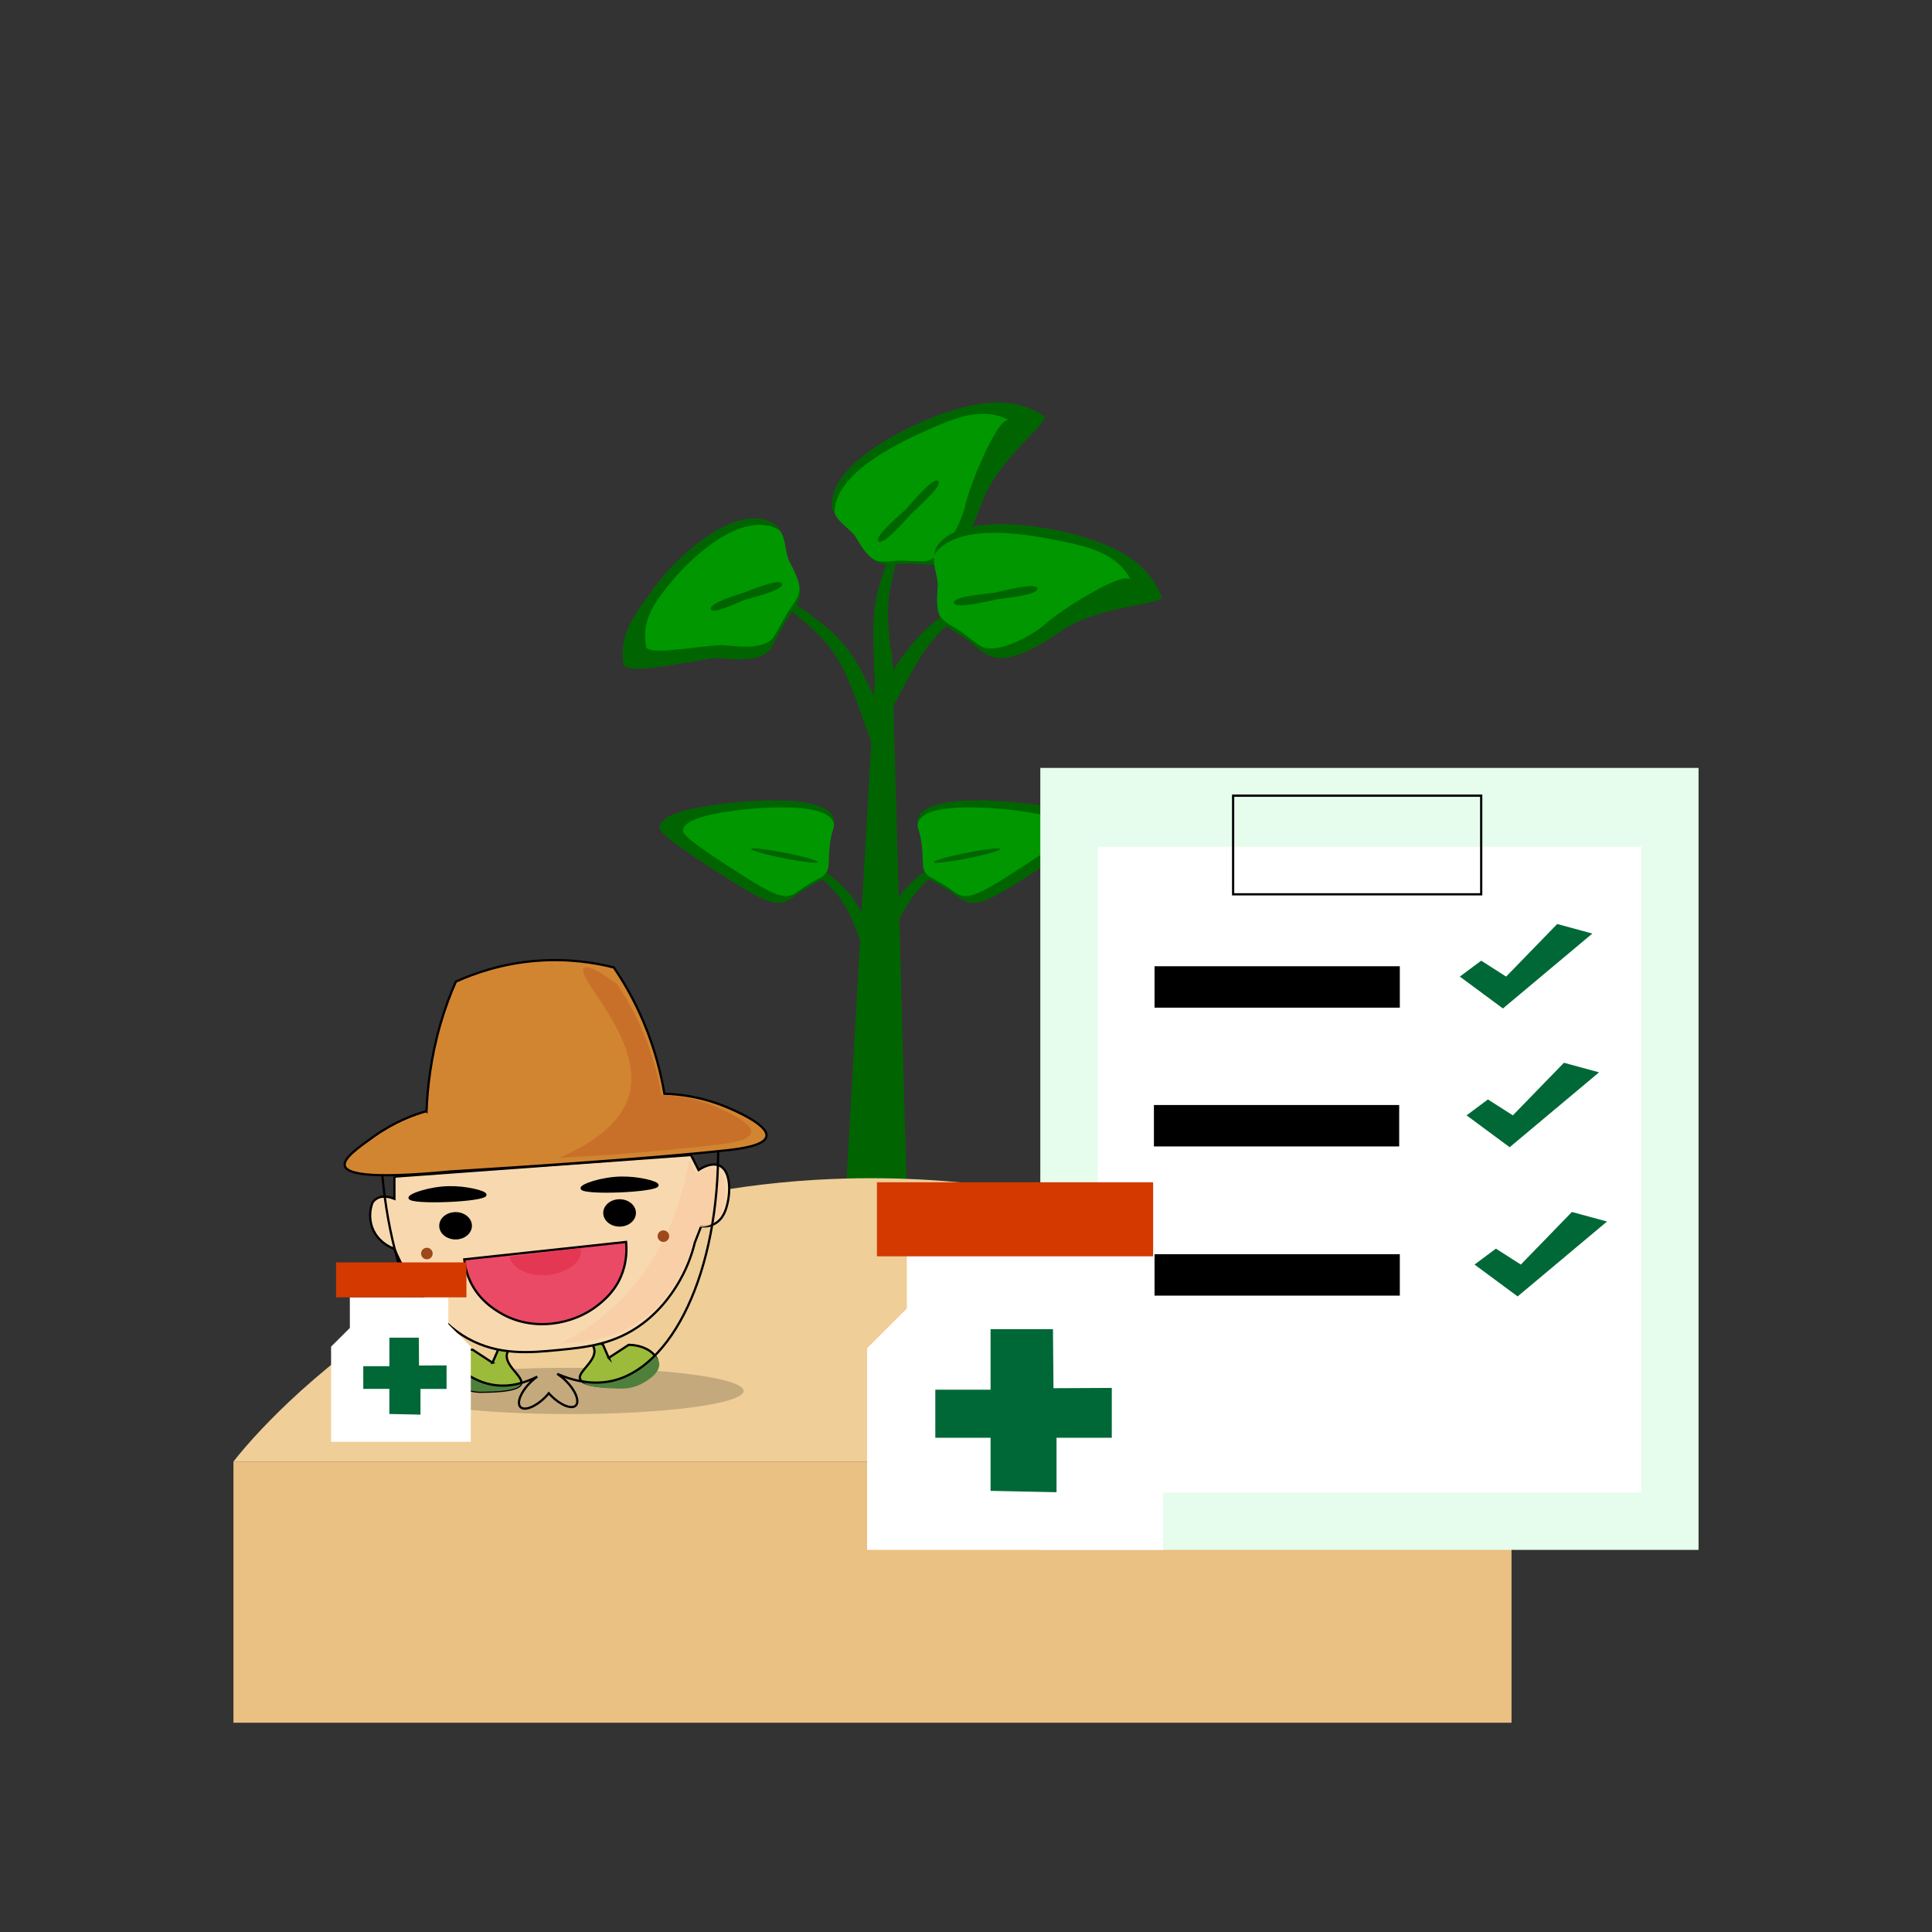 <svg xmlns="http://www.w3.org/2000/svg" width="240" height="240" fill="none" viewBox="0 0 240 240">
    <rect x="0" y="0" width="240" height="240" fill="#333333" stroke="none"/>
    <g clip-path="url(#clip0)">
        <path fill="#EAC083" d="M187.767 181.564H29V214h158.767v-32.436z"/>
        <path fill="#006500" d="M104.798 153.092h7.988c-.697-24.088-1.299-48.177-1.996-72.265h-1.91c-1.378 24.086-2.716 48.174-4.082 72.265z"/>
        <path fill="#006500" d="M108.768 87.004c.881-.126 1.762-.248 2.646-.373-1.4-11.346-1.982-10.97 1.372-21.664-.198-.08-.396-.164-.597-.245-4.369 10.875-3.867 10.235-3.421 22.282z"/>
        <path fill="#006500" d="M129.801 51.756c.112.075.491-.91-.192.446-.683 1.355-5.746 5.322-7.522 9.965-.887 2.316-2.61 7.457-5.805 7.924-1.074.156-2.311-.108-3.446-.097-1.135.014-2.484.345-3.647-.075-1.163-.42-2.205-2.344-2.771-3.22-.831-1.284-3.059-2.576-3.087-3.931-.117-5.656 10.704-10.374 13.971-11.465 5.008-1.668 8.903-1.957 12.499.453z"/>
        <path fill="#009700" d="M125.204 52.113c.092.044.976-.485-.351.22-1.328.704-4.328 7.637-4.988 10.616-.329 1.486-2.462 6.558-4.985 6.755-.845.067-2.047-.05-2.987-.066-.942-.017-2.171.322-3.15-.048-.979-.37-1.946-2.023-2.395-2.789-.658-1.124-2.763-2.21-2.679-3.401.345-4.966 8.481-8.632 11.98-10.18 3.499-1.547 6.591-2.574 9.555-1.107z"/>
        <path fill="#006500" d="M109.125 67.233c.597.606 3.483-2.792 4.046-3.382.563-.59 3.956-3.46 3.379-4.081-.577-.62-3.432 2.875-3.97 3.446-.538.565-4.052 3.41-3.455 4.017zM108.138 120.386c.658-.22 1.313-.448 1.963-.693-4.054-8.71-3.739-9.013-11.752-14.213l-.26.429c7.233 5.573 6.918 5.826 10.049 14.477z"/>
        <path fill="#006500" d="M107.533 117.552c.61.318 1.221.635 1.834.95 4.222-7.775 3.683-7.797 10.604-13.033-.09-.139-.176-.281-.265-.42-7.643 4.893-7.037 4.715-12.173 12.503zM81.944 102.686c-.009.058-.012.103-.006.153.053.512.959 1.545 8.727 6.48 3.872 2.46 5.632 3.309 7.118 2.605.499-.236.647-.515 2.244-1.486 1.67-1.013 1.983-.997 2.381-1.534.6-.807.368-1.478.53-3.438.234-2.872.864-3.053.599-3.846-1.109-3.316-12.635-1.907-13.703-1.776-1.64.2-7.667.935-7.89 2.842z"/>
        <path fill="#009700" d="M84.851 103.103c-.005.053-.008.089-.005.134.044.442.83 1.336 7.556 5.609 3.354 2.129 4.876 2.867 6.161 2.257.433-.206.56-.445 1.944-1.286 1.444-.877 1.714-.863 2.063-1.328.518-.698.318-1.28.457-2.975.204-2.486.747-2.642.519-3.332-.959-2.87-10.938-1.651-11.864-1.539-1.419.172-6.638.81-6.83 2.46z"/>
        <path fill="#006500" d="M101.603 107.098c.037-.187-1.784-.705-4.067-1.157-2.284-.453-4.166-.668-4.203-.481-.037.187 1.784.705 4.068 1.158 2.284.452 4.165.667 4.202.48zM135.643 102.686c.008.058.011.103.005.153-.053.512-.959 1.545-8.726 6.48-3.873 2.46-5.632 3.309-7.118 2.605-.5-.236-.647-.515-2.245-1.486-1.67-1.013-1.982-.997-2.381-1.534-.599-.807-.368-1.478-.53-3.438-.234-2.872-.864-3.053-.599-3.846 1.11-3.316 12.636-1.907 13.703-1.776 1.64.2 7.668.935 7.891 2.842z"/>
        <path fill="#009700" d="M132.735 103.103c.005.053.008.089.005.134-.044.442-.83 1.336-7.555 5.609-3.354 2.129-4.877 2.867-6.162 2.257-.432-.206-.561-.445-1.943-1.286-1.445-.877-1.715-.863-2.064-1.328-.518-.698-.317-1.28-.457-2.975-.203-2.486-.747-2.642-.518-3.332.959-2.87 10.937-1.651 11.863-1.539 1.419.172 6.638.81 6.831 2.46z"/>
        <path fill="#006500" d="M120.183 106.625c2.284-.453 4.105-.971 4.068-1.158-.037-.187-1.918.028-4.202.48-2.284.453-4.105.971-4.068 1.158.037.187 1.919-.028 4.202-.48zM108.258 92.22c.85-.284 1.698-.58 2.537-.896-5.242-11.262-4.832-11.655-15.193-18.374-.111.183-.223.367-.334.554 9.348 7.206 8.944 7.532 12.99 18.716z"/>
        <path fill="#006500" d="M107.474 88.557l2.37 1.227c5.457-10.048 4.762-10.082 13.709-16.845l-.343-.546c-9.878 6.324-9.094 6.093-15.736 16.164zM77.455 82.63c.016.126-.817-.392.449.26 1.265.651 7.795-.69 10.553-1.108 1.374-.209 6.111 1.002 7.444-1.47.446-.83 1.115-2.065 1.645-3.048.53-.982 1.65-2.04 1.826-3.295.176-1.259-.94-3.204-1.41-4.173-.69-1.417-.578-3.96-1.76-4.704-4.93-3.09-12.689 4.84-14.554 7.401-2.855 3.933-4.77 6.11-4.193 10.138z"/>
        <path fill="#009700" d="M80.301 80.451c.023.103-.635-.28.346.223.981.504 6.463-.398 8.777-.535 1.154-.07 5.615.972 6.82-1.21.404-.732 1.045-1.823 1.505-2.678.46-.855 1.411-1.776 1.556-2.85.142-1.078-.795-2.809-1.224-3.608-.63-1.172-.424-3.54-1.503-4.083-4.502-2.26-10.544 3.449-12.909 6.238-2.364 2.786-4.1 5.208-3.368 8.503z"/>
        <path fill="#006500" d="M97.153 72.518c.26.79-3.94 1.782-4.587 1.98-.647.197-4.017 1.928-4.26 1.18-.242-.75 3.301-1.815 3.993-2.027.694-.214 4.597-1.923 4.854-1.133zM144.336 74.255c.047.126.929-.456-.415.25-1.344.708-7.774 1.006-11.92 3.756-2.066 1.372-6.46 4.562-9.334 3.092-.965-.492-1.818-1.428-2.752-2.076-.931-.646-2.225-1.158-2.928-2.174-.702-1.016-.432-3.187-.384-4.228.069-1.528-.996-3.87-.229-4.991 3.192-4.674 14.746-2.246 18.042-1.239 5.052 1.542 8.389 3.56 9.92 7.61z"/>
        <path fill="#009700" d="M140.382 71.88c.048.093 1.077.17-.412-.024-1.492-.195-7.966 3.713-10.235 5.756-1.132 1.019-5.819 3.914-7.986 2.614-.727-.437-1.636-1.225-2.395-1.784-.758-.56-1.957-.997-2.537-1.865-.582-.869-.41-2.775-.329-3.66.117-1.298-.964-3.4-.203-4.323 3.167-3.844 11.925-2.116 15.675-1.348 3.75.766 6.864 1.72 8.422 4.635z"/>
        <path fill="#006500" d="M118.502 74.879c.133.84 4.458-.256 5.261-.41.803-.155 5.233-.525 5.124-1.366-.108-.84-4.466.353-5.236.504-.769.15-5.283.431-5.149 1.272z"/>
        <path fill="#EFCE98" d="M29 181.564h158.767c-17.713-22.916-50.306-36.508-84.366-35.105C55.37 148.438 30.854 179.148 29 181.564z"/>
        <path fill="#000" d="M70.78 175.658c11.926 0 21.594-1.287 21.594-2.873 0-1.587-9.668-2.873-21.594-2.873-11.926 0-21.594 1.286-21.594 2.873 0 1.586 9.668 2.873 21.594 2.873z" opacity=".18"/>
        <path fill="#9CBB3A" stroke="#000" stroke-miterlimit="10" stroke-width=".278" d="M61.18 169.281l.703-1.62c.443-.29 1.018-.61 1.216-.432.103.095.114.32-.062.768-.588 1.501 1.94 2.92 1.72 3.836-.12.493-1.011 1.024-4.667 1.055-.574.028-1.561-.006-2.61-.504-.208-.1-2.483-1.186-2.364-2.575.092-1.055 1.553-2.126 3.583-2.148.828.537 1.656 1.08 2.482 1.62zM75.617 168.682l-.702-1.62c-.444-.289-1.018-.609-1.216-.431-.103.094-.114.32.061.768.589 1.5-1.94 2.92-1.72 3.836.12.492 1.012 1.024 4.667 1.055.575.027 1.562-.006 2.61-.504.21-.1 2.484-1.186 2.364-2.575-.092-1.055-1.553-2.127-3.582-2.149l-2.482 1.62z"/>
        <path fill="#4F803B" d="M64.76 171.83c.003-.014.003-.028.006-.041-1.514.431-2.73.378-3.6.225-1.937-.345-3.8-1.47-5.495-3.257-.32.323-.518.685-.55 1.047-.119 1.386 2.156 2.474 2.365 2.575 1.046.501 2.033.534 2.61.503 3.652-.027 4.545-.559 4.664-1.052zM72.255 171.438l-.006-.042c1.514.431 2.73.379 3.6.225 1.938-.345 3.8-1.469 5.495-3.256.32.323.519.685.55 1.046.12 1.387-2.156 2.475-2.365 2.575-1.045.501-2.032.535-2.61.504-3.652-.031-4.544-.56-4.664-1.052z"/>
        <path fill="#F8D9AF" stroke="#000" stroke-miterlimit="10" stroke-width=".278" d="M48.996 146.167v2.752c-.3-.122-1.422-.542-2.247 0-.075.051-.153.112-.228.184 0 0-.11.103-.201.226-.137.181-.814 2.059.248 3.846.745 1.256 1.94 1.779 2.428 1.963.784 1.862 2.197 4.62 4.715 7.373 1.196 1.308 2.418 2.644 4.36 3.733 3.89 2.182 7.852 1.795 11.346 1.453 3.337-.326 6.936-.679 10.4-3.268 2.726-2.038 4.187-4.579 4.675-5.445 1.004-1.784 1.528-3.429 1.818-4.623l.786-2.021c.363.031 1.007.034 1.648-.303 1.154-.607 1.464-1.871 1.628-2.541.343-1.398.44-4.106-1.051-4.718-.956-.393-2.097.272-2.54.57l-.945-1.865-36.84 2.684z"/>
        <path fill="#F7CDA4" d="M88.894 145.256c-.903-.37-1.977.259-2.398.538-.298-.588-.593-1.175-.892-1.76-.54 3.38-2.32 11.53-9.028 17.984-2.43 2.339-4.918 3.886-6.998 4.919l.53-.05c3.148-.309 6.546-.64 9.814-3.082 2.574-1.923 3.95-4.32 4.41-5.138.949-1.684 1.442-3.237 1.718-4.362.249-.634.497-1.272.742-1.906.343.03.95.03 1.556-.287 1.09-.573 1.38-1.765 1.536-2.397.326-1.327.415-3.883-.99-4.459z" opacity=".8"/>
        <path fill="#9D491B" d="M53.028 156.438c.397 0 .72-.322.72-.719 0-.396-.323-.718-.72-.718-.397 0-.72.322-.72.718 0 .397.323.719.72.719zM82.406 154.278c.398 0 .72-.322.72-.719 0-.396-.322-.718-.72-.718-.397 0-.719.322-.719.718 0 .397.322.719.72.719z"/>
        <path fill="#000" stroke="#000" stroke-miterlimit="10" stroke-width=".278" d="M56.594 153.832c1.045 0 1.893-.699 1.893-1.561 0-.863-.848-1.562-1.893-1.562-1.046 0-1.893.699-1.893 1.562 0 .862.847 1.561 1.893 1.561zM76.967 152.235c1.046 0 1.893-.7 1.893-1.562 0-.862-.847-1.562-1.893-1.562s-1.893.7-1.893 1.562c0 .862.847 1.562 1.893 1.562zM50.873 148.814c.111.743 9.382.364 9.435-.385.028-.386-2.423-.988-4.55-.943-2.407.05-4.944.93-4.885 1.328zM72.252 147.62c.112.743 9.382.364 9.435-.385.028-.387-2.423-.988-4.55-.943-2.406.047-4.946.929-4.885 1.328z"/>
        <path fill="#EA4A65" stroke="#000" stroke-miterlimit="10" stroke-width=".278" d="M57.67 156.443c6.703-.721 13.405-1.442 20.105-2.165.078.804.106 2.176-.415 3.707-.753 2.219-2.208 3.435-2.975 4.059-3.24 2.638-8.32 3.354-12.162 1.096-.783-.462-2.922-1.717-3.99-4.384-.365-.913-.504-1.739-.563-2.313z"/>
        <path fill="#E43753" d="M63.325 156.126c2.935-.362 5.874-.721 8.81-1.083.045.248.078.671-.128 1.152-.299.699-.923 1.105-1.25 1.314-1.385.88-3.61 1.205-5.333.588-.351-.126-1.31-.471-1.818-1.273-.175-.27-.248-.523-.281-.698z"/>
        <path stroke="#000" stroke-miterlimit="10" stroke-width=".278" d="M89.095 139.194c-7.19.946-14.635 1.759-22.316 2.399-6.677.557-13.182.952-19.505 1.214.747 16.272 6.805 27.952 13.89 29.21 1.218.217 3.117.239 5.573-1.008-.29.203-.585.448-.87.732-1.176 1.175-1.717 2.541-1.21 3.051.51.509 1.877-.031 3.056-1.208.168-.167.32-.337.46-.51.095.106.193.215.296.318 1.176 1.174 2.545 1.714 3.056 1.208.51-.51-.031-1.873-1.21-3.051-.357-.356-.734-.654-1.099-.882 3.834 1.673 6.563 1.041 7.918.548 7.459-2.722 12.954-15.693 11.961-32.021z"/>
        <path fill="#D28530" stroke="#000" stroke-miterlimit="10" stroke-width=".278" d="M52.983 138.036c-1.603.443-3.99 1.317-6.616 3.19-1.86 1.325-3.683 2.625-3.546 3.535.145.96 2.512 1.776 13.11.765 8.392-.523 25.053-1.611 34.327-2.633 1.564-.172 4.834-.559 4.957-1.787.14-1.431-4.068-3.204-4.957-3.577-3.123-1.305-5.906-1.608-7.724-1.661-.407-2.408-1.154-5.498-2.573-8.871-1.18-2.803-2.518-5.072-3.71-6.814-2.287-.582-5.58-1.13-9.522-.833-4.353.329-7.818 1.562-10.099 2.592-.652 1.461-1.31 3.187-1.89 5.169-1.227 4.206-1.64 8.039-1.757 10.925z"/>
        <path fill="#C87029" d="M88.956 137.496c-2.75-1.15-5.197-1.414-6.798-1.464-.36-2.121-1.015-4.838-2.267-7.808-1.04-2.466-2.216-4.465-3.264-5.995-2.9-2.124-3.792-2.247-4.082-1.982-1.166 1.063 7.227 8.681 5.693 15.423-.942 4.142-5.342 6.686-8.805 8.167 9.374-.473 15.67-1.192 19.52-1.617 1.377-.154 4.254-.493 4.363-1.573.126-1.261-3.577-2.823-4.36-3.151z"/>
        <path fill="#E6FCEC" d="M211 95.393h-81.77v97.135H211V95.393z"/>
        <path fill="#fff" d="M203.885 105.194h-67.534v80.222h67.534v-80.222z"/>
        <path stroke="#000" stroke-miterlimit="10" stroke-width=".278" d="M184 98.842h-30.817v12.253H184V98.842z"/>
        <path fill="#000" d="M173.89 120.03h-30.468v5.146h30.468v-5.146zM173.812 137.268h-30.468v5.146h30.468v-5.146zM173.89 155.8h-30.468v5.147h30.468V155.8z"/>
        <path fill="#006837" d="M184 119.337l-2.655 1.979 5.356 3.96 11.103-9.305-4.361-1.188-6.346 6.533-3.097-1.979zM184.834 136.575l-2.652 1.979 5.353 3.958 11.105-9.303-4.363-1.188-6.346 6.533-3.097-1.979zM185.826 155.11l-2.654 1.979 5.353 3.958 11.105-9.305-4.363-1.186-6.343 6.533-3.098-1.979z"/>
        <path fill="#fff" d="M112.652 154.503v8.053l-4.938 4.929v25.046h36.778v-25.046l-5.922-5.915v-7.067h-25.918z"/>
        <path fill="#006837" d="M123.052 165.119v7.516h-6.865v5.967h6.865v6.597l8.194.17v-6.767h6.864v-6.19l-7.243.036c-.023-2.444-.042-4.888-.064-7.332h-7.751v.003z"/>
        <path fill="#D43900" d="M143.246 146.865h-34.31v9.2h34.31v-9.2z"/>
        <path fill="#fff" d="M43.46 161.158v3.803l-2.331 2.324v11.821h17.358v-11.821l-2.796-2.792v-3.335H43.459z"/>
        <path fill="#006837" d="M48.37 166.169v3.549h-3.243v2.816h3.24v3.115c1.288.028 2.578.053 3.867.081v-3.193h3.24v-2.922l-3.419.016c-.011-1.152-.02-2.307-.03-3.46h-3.656v-.002z"/>
        <path fill="#D43900" d="M57.943 156.819H41.75v4.342h16.193v-4.342z"/>
    </g>
    <defs>
        <clipPath id="clip0">
            <path fill="#fff" d="M0 0H182V164H0z" transform="translate(29 50)"/>
        </clipPath>
    </defs>
</svg>
